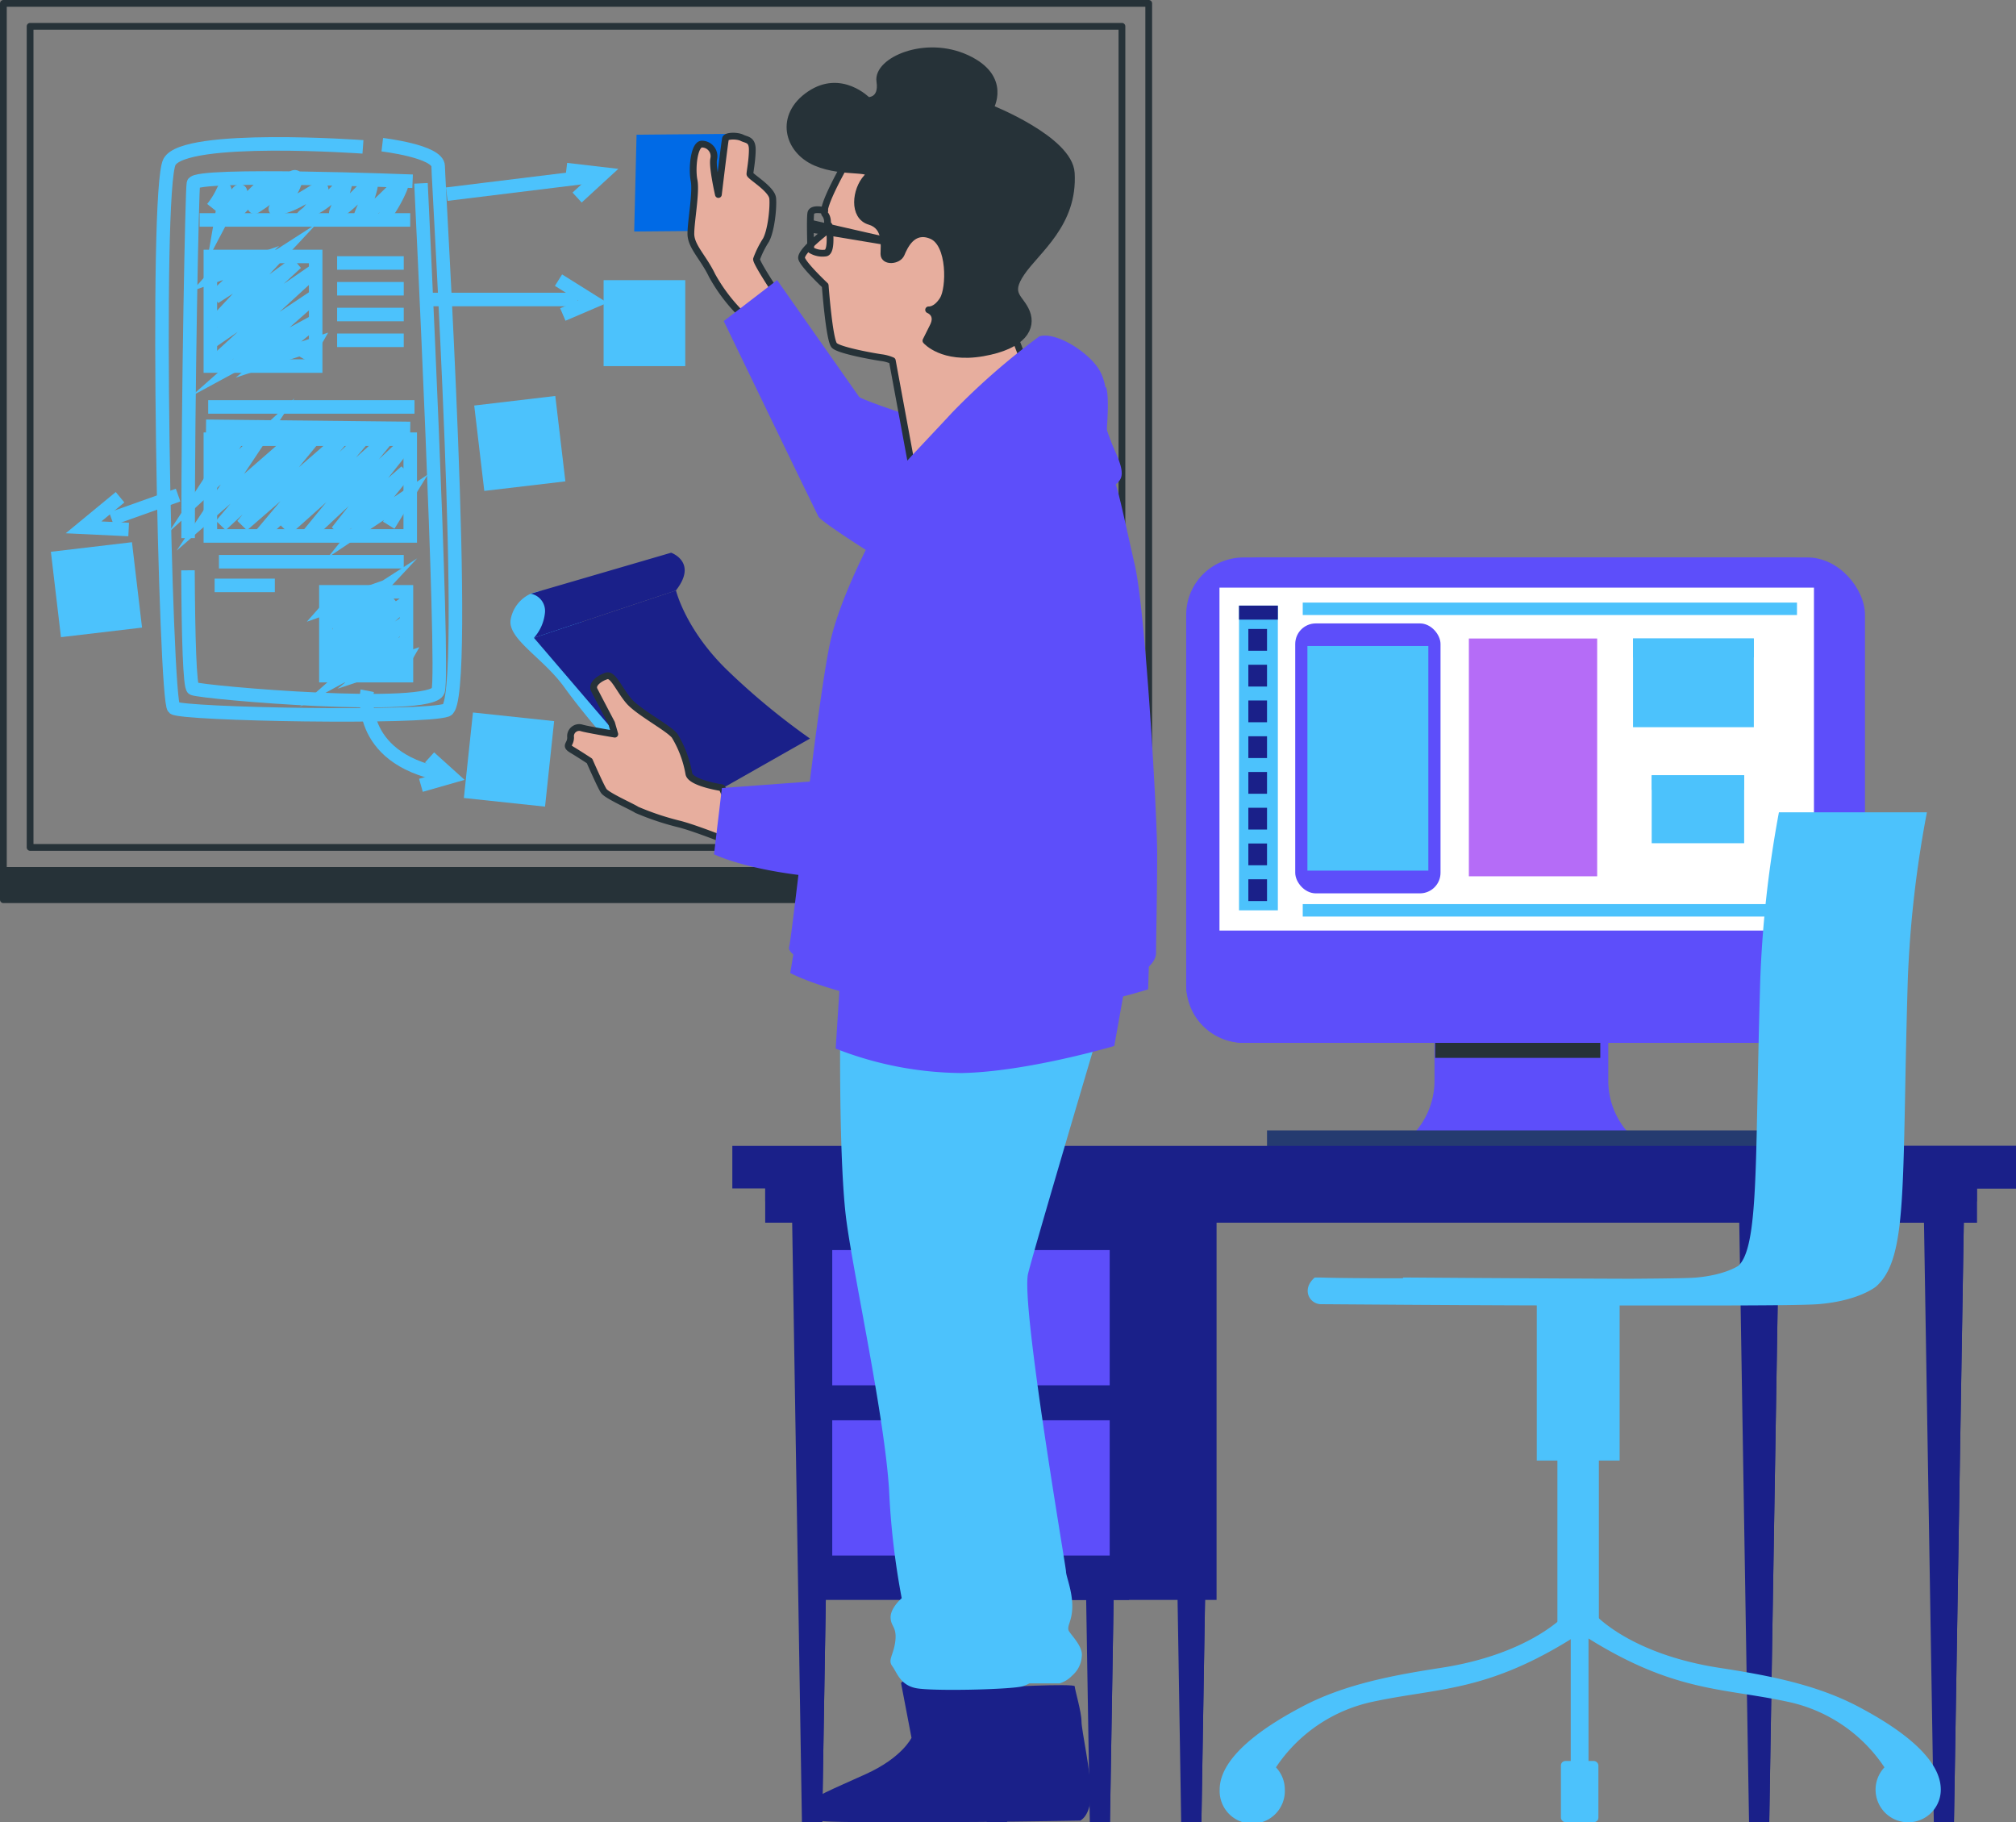 <svg xmlns="http://www.w3.org/2000/svg" viewBox="0 0 298.05 269.34"><rect x="0" y="0" width="298.05" height="269.34" fill="#808080" stroke="none"/><defs><style>.cls-1,.cls-2{fill:none;}.cls-1,.cls-12,.cls-5{stroke:#263238;stroke-linecap:round;stroke-linejoin:round;}.cls-2{stroke:#4cc2fc;stroke-miterlimit:10;stroke-width:2px;}.cls-3{fill:#4cc2fc;}.cls-4{fill:#006ae6;}.cls-5,.cls-7{fill:#263238;}.cls-6{fill:#5d4efa;}.cls-8{fill:#fff;}.cls-9{fill:#b56cf7;}.cls-10{fill:#1a2089;}.cls-11{fill:#253b70;}.cls-12{fill:#e7ae9e;}</style></defs><title>innovative_ux_designs</title><g id="Layer_2" data-name="Layer 2"><g id="Layer_1-2" data-name="Layer 1"><rect class="cls-1" x="0.5" y="0.5" width="169.33" height="128.16"/><rect class="cls-1" x="4.45" y="3.89" width="161.42" height="121.37"/><path class="cls-2" d="M53.66,21.71s-26.38-1.91-28.6,2.22-.64,79.75.64,80.71,36.85,1.59,40.35.32-1.27-78.17-1.27-80.39-8.26-3.18-8.26-3.18"/><path class="cls-2" d="M27.79,84.3c.05,10,.27,17.28.76,17.48,1.59.63,35.27,3.49,36.23.32s-2.54-75-2.54-75"/><path class="cls-2" d="M61,26.79s-32.09-1.27-32.41.32c-.2,1-.79,30.79-.78,52.43"/><line class="cls-2" x1="29.51" y1="32.51" x2="60.65" y2="32.51"/><path class="cls-2" d="M57.79,31.07c-1.91,2,0,0,1.27-2.87s-1.27.57-4.13,2.87-1.27.58-.32-2.59-1,0-3.5,2-1.27,1.15-.31-2.3,0,0-3.82,2.3-1.9,2.3,0-1.15-1.27,0-4.76,1.15,0,0,1.27-3.17-2.23.87-4.77,2.59,0,0,.64-2-1.59.57-4.13,3.16,0,0,.32-2.3-2.86,3.74-2.86,3.74,1-5.75.31-4.31a12.27,12.27,0,0,1-1.59,2.58"/><rect class="cls-2" x="31.1" y="37.91" width="15.57" height="16.2"/><polyline class="cls-2" points="34.27 37.91 31.73 40.77 37.13 38.87 31.73 43.95 40.63 38.23 31.73 47.76 43.81 38.87 31.1 50.62 46.35 40.14 31.1 54.12 46.35 43.95 35.55 53.48 46.67 47.45 39.68 53.16 46.35 50.94 45.08 53.16"/><rect class="cls-2" x="48.18" y="87.48" width="11.91" height="12.39"/><polyline class="cls-2" points="50.61 87.48 48.67 89.67 52.8 88.21 48.67 92.1 55.47 87.72 48.67 95.01 57.9 88.21 48.18 97.2 59.84 89.18 48.18 99.87 59.84 92.1 51.58 99.39 60.09 94.77 54.74 99.14 59.84 97.44 58.87 99.14"/><line class="cls-2" x1="30.78" y1="60.15" x2="61.28" y2="60.15"/><line class="cls-2" x1="30.46" y1="63.01" x2="60.65" y2="63.33"/><line class="cls-2" x1="49.84" y1="38.87" x2="59.69" y2="38.87"/><line class="cls-2" x1="49.84" y1="42.68" x2="59.69" y2="42.68"/><line class="cls-2" x1="49.84" y1="46.49" x2="59.69" y2="46.49"/><line class="cls-2" x1="49.84" y1="50.3" x2="59.69" y2="50.3"/><rect class="cls-2" x="31.1" y="64.92" width="29.55" height="14.3"/><polyline class="cls-2" points="30.78 67.78 34.91 65.24 30.14 72.55 38.09 65.24 31.1 75.72 43.49 64.92 32.69 77.63 46.03 65.24 35.86 77.63 50.48 64.92 38.72 78.9 53.34 65.24 42.22 78.27 57.15 64.92 45.71 78.9 60.65 64.92 49.84 78.58 60.01 69.69 53.34 77.95 60.01 73.5 58.7 75.63 57.47 77.63"/><line class="cls-2" x1="32.37" y1="83.03" x2="59.69" y2="83.03"/><line class="cls-2" x1="31.73" y1="86.53" x2="40.63" y2="86.53"/><line class="cls-2" x1="66.05" y1="28.7" x2="87.86" y2="26.02"/><line class="cls-2" x1="62.55" y1="44.27" x2="85.43" y2="44.27"/><line class="cls-2" x1="26.33" y1="73.18" x2="16.48" y2="76.68"/><path class="cls-2" d="M54.29,102.1s-1.9,9.85,11.12,12.39"/><polyline class="cls-2" points="63.51 111.95 66.68 114.81 62.23 116.08"/><polyline class="cls-2" points="82.57 41.41 87.65 44.59 83.21 46.49"/><polyline class="cls-2" points="83.73 25.07 89.13 25.7 85.32 29.2"/><polyline class="cls-2" points="17.75 73.5 12.35 77.95 19.02 78.27"/><rect class="cls-3" x="89.24" y="41.41" width="12.07" height="12.71"/><line class="cls-4" x1="92.1" y1="44.27" x2="99.09" y2="44.58"/><line class="cls-4" x1="92.1" y1="46.81" x2="99.09" y2="47.13"/><line class="cls-4" x1="92.1" y1="49.35" x2="99.09" y2="49.67"/><rect class="cls-3" x="70.81" y="59.2" width="12.07" height="12.71" transform="translate(-7.15 9.45) rotate(-6.73)"/><line class="cls-4" x1="73.29" y1="62.46" x2="80.27" y2="61.95"/><line class="cls-4" x1="73.58" y1="64.98" x2="80.56" y2="64.48"/><line class="cls-4" x1="73.88" y1="67.51" x2="80.86" y2="67"/><rect class="cls-3" x="8.22" y="80.81" width="12.07" height="12.71" transform="translate(-10.11 2.27) rotate(-6.73)"/><line class="cls-4" x1="10.69" y1="84.06" x2="17.67" y2="83.56"/><line class="cls-4" x1="10.99" y1="86.59" x2="17.97" y2="86.08"/><line class="cls-4" x1="11.29" y1="89.11" x2="18.27" y2="88.61"/><rect class="cls-3" x="69.23" y="105.91" width="12.07" height="12.71" transform="translate(12.28 -7.32) rotate(6.07)"/><line class="cls-4" x1="72.47" y1="108.45" x2="79.39" y2="109.51"/><line class="cls-4" x1="72.2" y1="110.98" x2="79.12" y2="112.03"/><line class="cls-4" x1="71.94" y1="113.51" x2="78.85" y2="114.56"/><rect class="cls-5" x="0.5" y="128.66" width="169.32" height="4.33"/><path class="cls-6" d="M237.77,159.69v-8.08H213.46v8.08a11.48,11.48,0,0,1-2.59,7.26l-1.06,1.32h31.61L240.35,167A11.52,11.52,0,0,1,237.77,159.69Z"/><path class="cls-6" d="M236.39,159.69v-8.08H212.08v8.08A11.52,11.52,0,0,1,209.5,167l-1.07,1.32H240L239,167A11.48,11.48,0,0,1,236.39,159.69Z"/><rect class="cls-7" x="212.18" y="153.89" width="24.41" height="2.48"/><rect class="cls-6" x="175.37" y="82.4" width="97.72" height="71.75" rx="8.48"/><rect class="cls-6" x="178" y="82.4" width="97.72" height="71.75" rx="8.48"/><path class="cls-6" d="M175.37,143H273.1a0,0,0,0,1,0,0v2.67a8.48,8.48,0,0,1-8.48,8.48H183.86a8.48,8.48,0,0,1-8.48-8.48V143a0,0,0,0,1,0,0Z"/><rect class="cls-8" x="180.29" y="86.86" width="87.89" height="50.69"/><rect class="cls-6" x="191.49" y="92.15" width="21.48" height="39.9" rx="3.04"/><rect class="cls-3" x="193.29" y="95.49" width="17.88" height="33.2"/><rect class="cls-3" x="218.55" y="96.05" width="16.18" height="1.67"/><rect class="cls-3" x="218.83" y="99.68" width="7.53" height="7.81"/><rect class="cls-3" x="229.58" y="123.67" width="4.04" height="4.18"/><rect class="cls-3" x="219.02" y="113.07" width="15.34" height="7.81"/><line class="cls-3" x1="227.76" y1="100.24" x2="233.9" y2="100.24"/><line class="cls-3" x1="227.76" y1="102.19" x2="233.9" y2="102.19"/><line class="cls-3" x1="227.76" y1="104.14" x2="233.9" y2="104.14"/><line class="cls-3" x1="227.76" y1="106.1" x2="233.9" y2="106.1"/><line class="cls-3" x1="219.3" y1="110.56" x2="234.08" y2="110.56"/><line class="cls-3" x1="219.3" y1="122.83" x2="234.08" y2="122.83"/><rect class="cls-9" x="217.16" y="94.38" width="18.97" height="35.15"/><rect class="cls-3" x="241.43" y="94.38" width="17.86" height="13.11"/><rect class="cls-3" x="241.43" y="94.38" width="17.86" height="2.79"/><rect class="cls-3" x="242.81" y="99.2" width="4.67" height="4.52"/><rect class="cls-3" x="252.15" y="99.2" width="4.67" height="4.52"/><path class="cls-3" d="M257.57,96a.68.68,0,1,1-.68-.67A.67.67,0,0,1,257.57,96Z"/><circle class="cls-3" cx="253.65" cy="95.96" r="0.68"/><rect class="cls-3" x="244.19" y="114.6" width="13.67" height="10.04"/><rect class="cls-3" x="244.19" y="114.6" width="13.67" height="2.14"/><path class="cls-3" d="M256.55,115.81a.52.52,0,0,1-.52.52.52.52,0,0,1-.52-.52.52.52,0,0,1,.52-.52A.53.53,0,0,1,256.55,115.81Z"/><path class="cls-3" d="M254.07,115.81a.52.52,0,0,1-.52.52.52.52,0,0,1-.52-.52.52.52,0,0,1,.52-.52A.53.53,0,0,1,254.07,115.81Z"/><rect class="cls-3" x="183.18" y="89.52" width="5.74" height="45.04"/><rect class="cls-10" x="183.18" y="89.52" width="5.74" height="2.07"/><rect class="cls-10" x="184.56" y="92.97" width="2.76" height="3.22"/><rect class="cls-10" x="184.56" y="98.26" width="2.76" height="3.22"/><rect class="cls-10" x="184.56" y="103.54" width="2.76" height="3.22"/><rect class="cls-10" x="184.56" y="108.83" width="2.76" height="3.22"/><rect class="cls-10" x="184.56" y="114.11" width="2.76" height="3.22"/><rect class="cls-10" x="184.56" y="119.4" width="2.76" height="3.22"/><rect class="cls-10" x="184.56" y="124.68" width="2.76" height="3.22"/><rect class="cls-10" x="184.56" y="129.97" width="2.76" height="3.22"/><rect class="cls-3" x="192.6" y="89.07" width="73.07" height="1.84"/><rect class="cls-3" x="192.6" y="133.64" width="73.07" height="1.84"/><rect class="cls-4" x="208.43" y="168.27" width="31.62" height="1.44"/><rect class="cls-11" x="187.32" y="167.09" width="73.39" height="2.62"/><polygon class="cls-10" points="121.55 269.34 118.56 269.34 117.07 177.89 123.05 177.89 121.55 269.34"/><polygon class="cls-10" points="121.55 269.34 120.23 269.34 120.41 177.89 123.05 177.89 121.55 269.34"/><polygon class="cls-10" points="164.1 269.34 161.12 269.34 159.62 177.89 165.6 177.89 164.1 269.34"/><polygon class="cls-10" points="164.1 269.34 162.78 269.34 162.96 177.89 165.6 177.89 164.1 269.34"/><polygon class="cls-10" points="148.87 269.34 145.88 269.34 144.38 177.89 150.36 177.89 148.87 269.34"/><polygon class="cls-10" points="148.87 269.34 147.55 269.34 147.72 177.89 150.36 177.89 148.87 269.34"/><polygon class="cls-10" points="177.62 269.34 174.63 269.34 173.14 177.89 179.11 177.89 177.62 269.34"/><polygon class="cls-10" points="177.62 269.34 176.3 269.34 176.47 177.89 179.11 177.89 177.62 269.34"/><rect class="cls-10" x="133" y="179.28" width="46.86" height="57.21"/><rect class="cls-10" x="120.06" y="179.28" width="46.86" height="57.21"/><polygon class="cls-10" points="261.57 269.34 258.58 269.34 257.09 177.89 263.06 177.89 261.57 269.34"/><polygon class="cls-10" points="261.57 269.34 260.25 269.34 260.43 177.89 263.06 177.89 261.57 269.34"/><polygon class="cls-10" points="288.88 269.34 285.9 269.34 284.4 177.89 290.38 177.89 288.88 269.34"/><polygon class="cls-10" points="288.88 269.34 287.56 269.34 287.74 177.89 290.38 177.89 288.88 269.34"/><rect class="cls-10" x="113.13" y="174.44" width="179.13" height="6.29"/><rect class="cls-10" x="113.13" y="174.44" width="179.13" height="3.15"/><rect class="cls-10" x="265.82" y="174.44" width="26.44" height="6.29"/><rect class="cls-10" x="108.27" y="169.38" width="189.78" height="6.29"/><rect class="cls-10" x="271.61" y="169.38" width="26.44" height="6.29"/><rect class="cls-6" x="123.04" y="184.78" width="41.02" height="19.99"/><rect class="cls-6" x="139.06" y="192.71" width="8.96" height="3.1"/><rect class="cls-6" x="123.04" y="209.94" width="41.02" height="19.99"/><rect class="cls-6" x="139.06" y="217.87" width="8.96" height="3.1"/><rect class="cls-3" x="227.19" y="191.25" width="12.25" height="24.65" transform="translate(466.64 407.14) rotate(180)"/><rect class="cls-3" x="230.26" y="207.14" width="6.13" height="34.14" transform="translate(466.64 448.42) rotate(180)"/><path class="cls-3" d="M235.81,238.65s5.15,5.84,18.39,7.88c7,1.08,14.26,2.41,20.58,5.76,4.06,2.15,12.15,6.86,12.15,12.23a4.82,4.82,0,1,1-8.33-3.28,22.8,22.8,0,0,0-14.27-9.69c-10.07-2.18-17.42-1.29-31.58-10.71Z"/><path class="cls-3" d="M231.43,238.65s-5.14,5.84-18.38,7.88c-7,1.08-14.27,2.41-20.58,5.76-4.07,2.15-12.15,6.86-12.15,12.23a4.82,4.82,0,1,0,9.63,0,4.77,4.77,0,0,0-1.31-3.28,22.87,22.87,0,0,1,14.28-9.69c10.07-2.18,17.42-1.29,31.58-10.71Z"/><rect class="cls-3" x="230.77" y="260.3" width="5.54" height="9.04" rx="0.66" transform="translate(467.08 529.64) rotate(-180)"/><rect class="cls-3" x="232.23" y="239.47" width="2.63" height="29.87" transform="translate(467.08 508.81) rotate(180)"/><path class="cls-3" d="M263,120.07a168.52,168.52,0,0,0-2.76,24.72c-.19,6.4-.3,11.88-.4,16.71-.29,15-.45,23.35-2.82,25.59-.3.2-2.25,1.41-6.36,1.76-1.14.09-4.77.14-9.72.17-15.7-.05-32.2-.18-32.46-.18h-1a1.14,1.14,0,0,0-.11.11c-9.43,0-11.85-.11-12-.11h-1c-2,1.72-.79,3.92.93,3.94,1.29,0,23.75.19,39.12.19,2.72,0,5.27,0,7.54,0,3.74,0,7.3,0,10.38,0,8.05,0,14.71-.05,16.53-.2,5.68-.47,8.23-2.39,8.5-2.61,3.79-3.37,3.94-10.75,4.29-28.58.09-4.82.2-10.29.39-16.67a164.29,164.29,0,0,1,2.83-24.84Z"/><path class="cls-10" d="M141.13,248.77l1.55,8.1s-1.37,2.93-6.72,5.35-7.92,3.44-7.92,4.13-.35,2.24,1,2.76,30.67,0,30.67,0,1.56-.69,1.56-4-1.38-9.31-1.38-10.69-1-4.7-1-5.16-11.79.16-11.79.16S143.72,246.19,141.13,248.77Z"/><path class="cls-10" d="M147.16,249.46s.87,7.76,1.38,8.28,11.38.51,11.38.51"/><line class="cls-10" x1="159.92" y1="254.46" x2="147.85" y2="254.63"/><line class="cls-10" x1="128.04" y1="267.73" x2="160.95" y2="267.73"/><path class="cls-3" d="M162.67,151.64S153.12,183.8,152,188.23s5.6,43.35,5.6,44.05.93,2.8.93,5.13-.93,3-.47,3.73,2.1,2.33,1.87,3.73a4.08,4.08,0,0,1-1.4,2.79,4.4,4.4,0,0,1-1.87,1.17H151s-1.4-10.49-5.13-38.22,2.33-43.59,3.5-48.72a44.15,44.15,0,0,1,3.49-9.55Z"/><path class="cls-10" d="M133.21,248.77l1.55,8.1s-1.38,2.93-6.72,5.35-7.93,3.44-7.93,4.13-.35,2.24,1,2.76,30.68,0,30.68,0,1.55-.69,1.55-4S152,255.84,152,254.46s-1-4.7-1-5.16-11.78.16-11.78.16S135.79,246.19,133.21,248.77Z"/><path class="cls-10" d="M139.24,249.46s.86,7.76,1.38,8.28,11.37.51,11.37.51"/><line class="cls-10" x1="151.99" y1="254.46" x2="139.93" y2="254.63"/><line class="cls-10" x1="120.11" y1="267.73" x2="153.02" y2="267.73"/><path class="cls-3" d="M124.22,151.64s-.24,20.28.93,28.9,5.59,28.67,6.29,39.62a113.72,113.72,0,0,0,1.87,16.08s-1.64,1.4-1.64,2.8.94,1.4.7,3.5-1.16,2.79-.46,3.73,1.16,2.79,3.49,3.26,13.29.23,15.62-.23a4.7,4.7,0,0,0,3.5-4.67c0-1.86-.7-3.26-.7-5.36s1.16-4,1.16-5.36-.46-2.09-.46-3.49-3-23.78-3-28.44-.24-20.51.46-24.47,4.2-22.84,4.2-22.84Z"/><path class="cls-3" d="M139,158.48a32.13,32.13,0,0,0,8.58,1.67,50,50,0,0,1,6.69.63l1.26-5.86Z"/><path class="cls-3" d="M136.43,159.48s1.15,32,3.43,42.7,5.34,28.22,4.58,30.51-1.91,7.62-1.91,7.62,4.2-.76,4.2,1.53-6.1,3.81-4.58,5,3,2.4,3,2.4"/><path class="cls-3" d="M150,241.33s-12.66,2-9.06,2.74,10.43-.17,10.77-1S151,241.16,150,241.33Z"/><polygon class="cls-4" points="94.11 19.91 93.76 34.22 107.26 34.1 107.38 19.79 94.11 19.91"/><path class="cls-12" d="M109.47,46.31a25.13,25.13,0,0,1-4.19-5.58c-1.28-2.68-3.14-4.3-3.14-6.17s.82-6.16.47-7.91,0-5.35,1.16-5.35a1.79,1.79,0,0,1,1.74,2.21c-.23,1.17.7,5.24.7,5.24s.93-7.8,1.05-8.26,1.74-.47,2.44-.12,1.52.23,1.52,1.75-.35,3.25-.35,3.6,3.25,2.21,3.37,3.61-.23,4.77-1,6.17a13.9,13.9,0,0,0-1.39,2.79c-.12.46,3.14,5.35,3.14,5.35Z"/><path class="cls-6" d="M114.89,41.4,107,47.46s13.52,28,14,28.9,10.26,7,10.26,7l14.68-18.18S127.48,59.34,127,58.64,114.89,41.4,114.89,41.4Z"/><path class="cls-6" d="M124.24,144.17,123.55,155a51.76,51.76,0,0,0,18.62,3.61c9.65-.17,22.57-4,22.57-4l1.9-10.68s-23.27,1.89-30.33,1.2S124.24,144.17,124.24,144.17Z"/><path class="cls-6" d="M117.35,140.72l-.52,3.1s7.31,4,23.44,5.52a75.83,75.83,0,0,0,29.47-3.1l.17-5.35A113.67,113.67,0,0,1,143.72,144,136.77,136.77,0,0,1,117.35,140.72Z"/><path class="cls-6" d="M130.45,76.61s-5.69,10-7.58,17.75S117.18,138,116.66,140s11.55,6.21,19.48,6.38,25.67.52,28.77-.69,6-2.93,6-4.83.17-9,.17-14.64-1.72-35.68-3.28-42.57S165.26,72,164.74,71.1s-4.31-5-12.06-4.48a41.66,41.66,0,0,0-17.23,5.17A17.84,17.84,0,0,0,130.45,76.61Z"/><path class="cls-3" d="M78.47,87.76a5.15,5.15,0,0,0-3,4c-.23,2.8,4.9,5.59,7.93,9.79s7,8.62,7,8.62l6.06,8.39,7.22-6.06L85,90.79s.93-2.1-.23-2.8A8.15,8.15,0,0,0,78.47,87.76Z"/><path class="cls-10" d="M78.94,94.28l21-7s1.39,5.83,7.69,11.89a103.1,103.1,0,0,0,12.12,10l-18.88,10.72Z"/><path class="cls-10" d="M78.94,94.28a6.55,6.55,0,0,0,1.63-3.73,2.59,2.59,0,0,0-2.1-2.79L99.22,81.7s4,1.39.7,5.59Z"/><path class="cls-12" d="M106.74,116.44s-4.67-.69-4.9-2.09a16.13,16.13,0,0,0-2.1-5.6c-.93-1.16-5.36-3.49-6.76-5.12s-2.33-4-3.26-3.73-2.33,1.16-1.86,2.09,2.56,4.9,2.56,4.9l.47,1.63s-4.2-.7-4.9-.93a1.28,1.28,0,0,0-1.63,1.4c0,1.16-.93,1.16.23,1.86s2.57,1.63,2.57,1.63,1.63,3.73,2.1,4.43,4.19,2.33,4.89,2.8a40.39,40.39,0,0,0,6.29,2.1c1.87.46,6.06,2.09,6.06,2.09l1.17-5.36Z"/><path class="cls-6" d="M156.15,84.28s-.47,19.81-.47,20.74.7,20-1.4,21.68S141.93,130.43,127,130s-21.44-3.73-21.44-3.73l1.17-9.79,28.43-2.09s-3-21.68-2.56-29.14a15.74,15.74,0,0,1,6.52-11.42"/><path class="cls-6" d="M124.77,130.83s28.22,1,29.71-2.48S156,90.72,156,90.72"/><path class="cls-6" d="M137.15,77.84s-6,6.44-5,14.86,3,21.65,3,21.65l-10.9.63"/><path class="cls-12" d="M125.13,24s-3.91,6.76-3.16,7.66.15,2.56.15,2.56-3.91,3-3.6,4S122,42.2,122,42.2s.6,8.11,1.35,8.86,5.86,1.65,6.91,1.8a6,6,0,0,1,1.66.45l3,16.23,16.83-15.17L149,47.15s-1.5-9.61-1.35-14.12S140,23.12,135.34,21.77,125.13,24,125.13,24Z"/><path class="cls-5" d="M128.28,14.86s-3.91-4.06-8.56-.91-3.31,8.27.9,10.07,9.16.45,7.51,2.25-2.1,5.71.45,6.46,2.1,3.61,2.1,4.81,2.11,1.05,2.56,0,1.65-3.91,4.5-2.7,2.71,7.81,1.66,9.46-2.11,1.5-2.11,1.5,1.66.6.6,2.56l-1,2s2.41,2.85,8.42,1.8,7.36-3.75,6.46-6-3-2.55-.75-5.86,7.81-7.21,7.36-14.72c-.3-5-12-9.61-12-9.61s2.7-4.51-3.46-7.36S129.63,9,130.08,12,128.28,14.86,128.28,14.86Z"/><path class="cls-1" d="M121.93,31.14s-1.91-.51-2.06.39,0,5.41,0,5.41a3.27,3.27,0,0,0,2.25.45c1-.3.45-4.06.45-4.06"/><polyline class="cls-5" points="133.84 36.19 120 33.9 120.02 33.03 133.84 36.19"/><path class="cls-6" d="M153.67,49.71A102.9,102.9,0,0,0,140.75,61c-5.26,5.7-11.57,12-11.87,14s.3,5,3.31,1.8,8.56-7.36,12.77-7.66,10.66,1.8,14,2.25,5.41,1.35,6.61-.45-2-5.86-2-8,.46-5.71-1.05-8.26S156.22,49,153.67,49.71Z"/><path class="cls-6" d="M163.49,57.15a21.12,21.12,0,0,1-1.74,4.2c-.87,1.31-13.19,3.77-13.19,3.77s10.14-.58,12-.58,4.06,1.74,4.06,1.74l-1-2.75S164.07,58.46,163.49,57.15Z"/></g></g></svg>